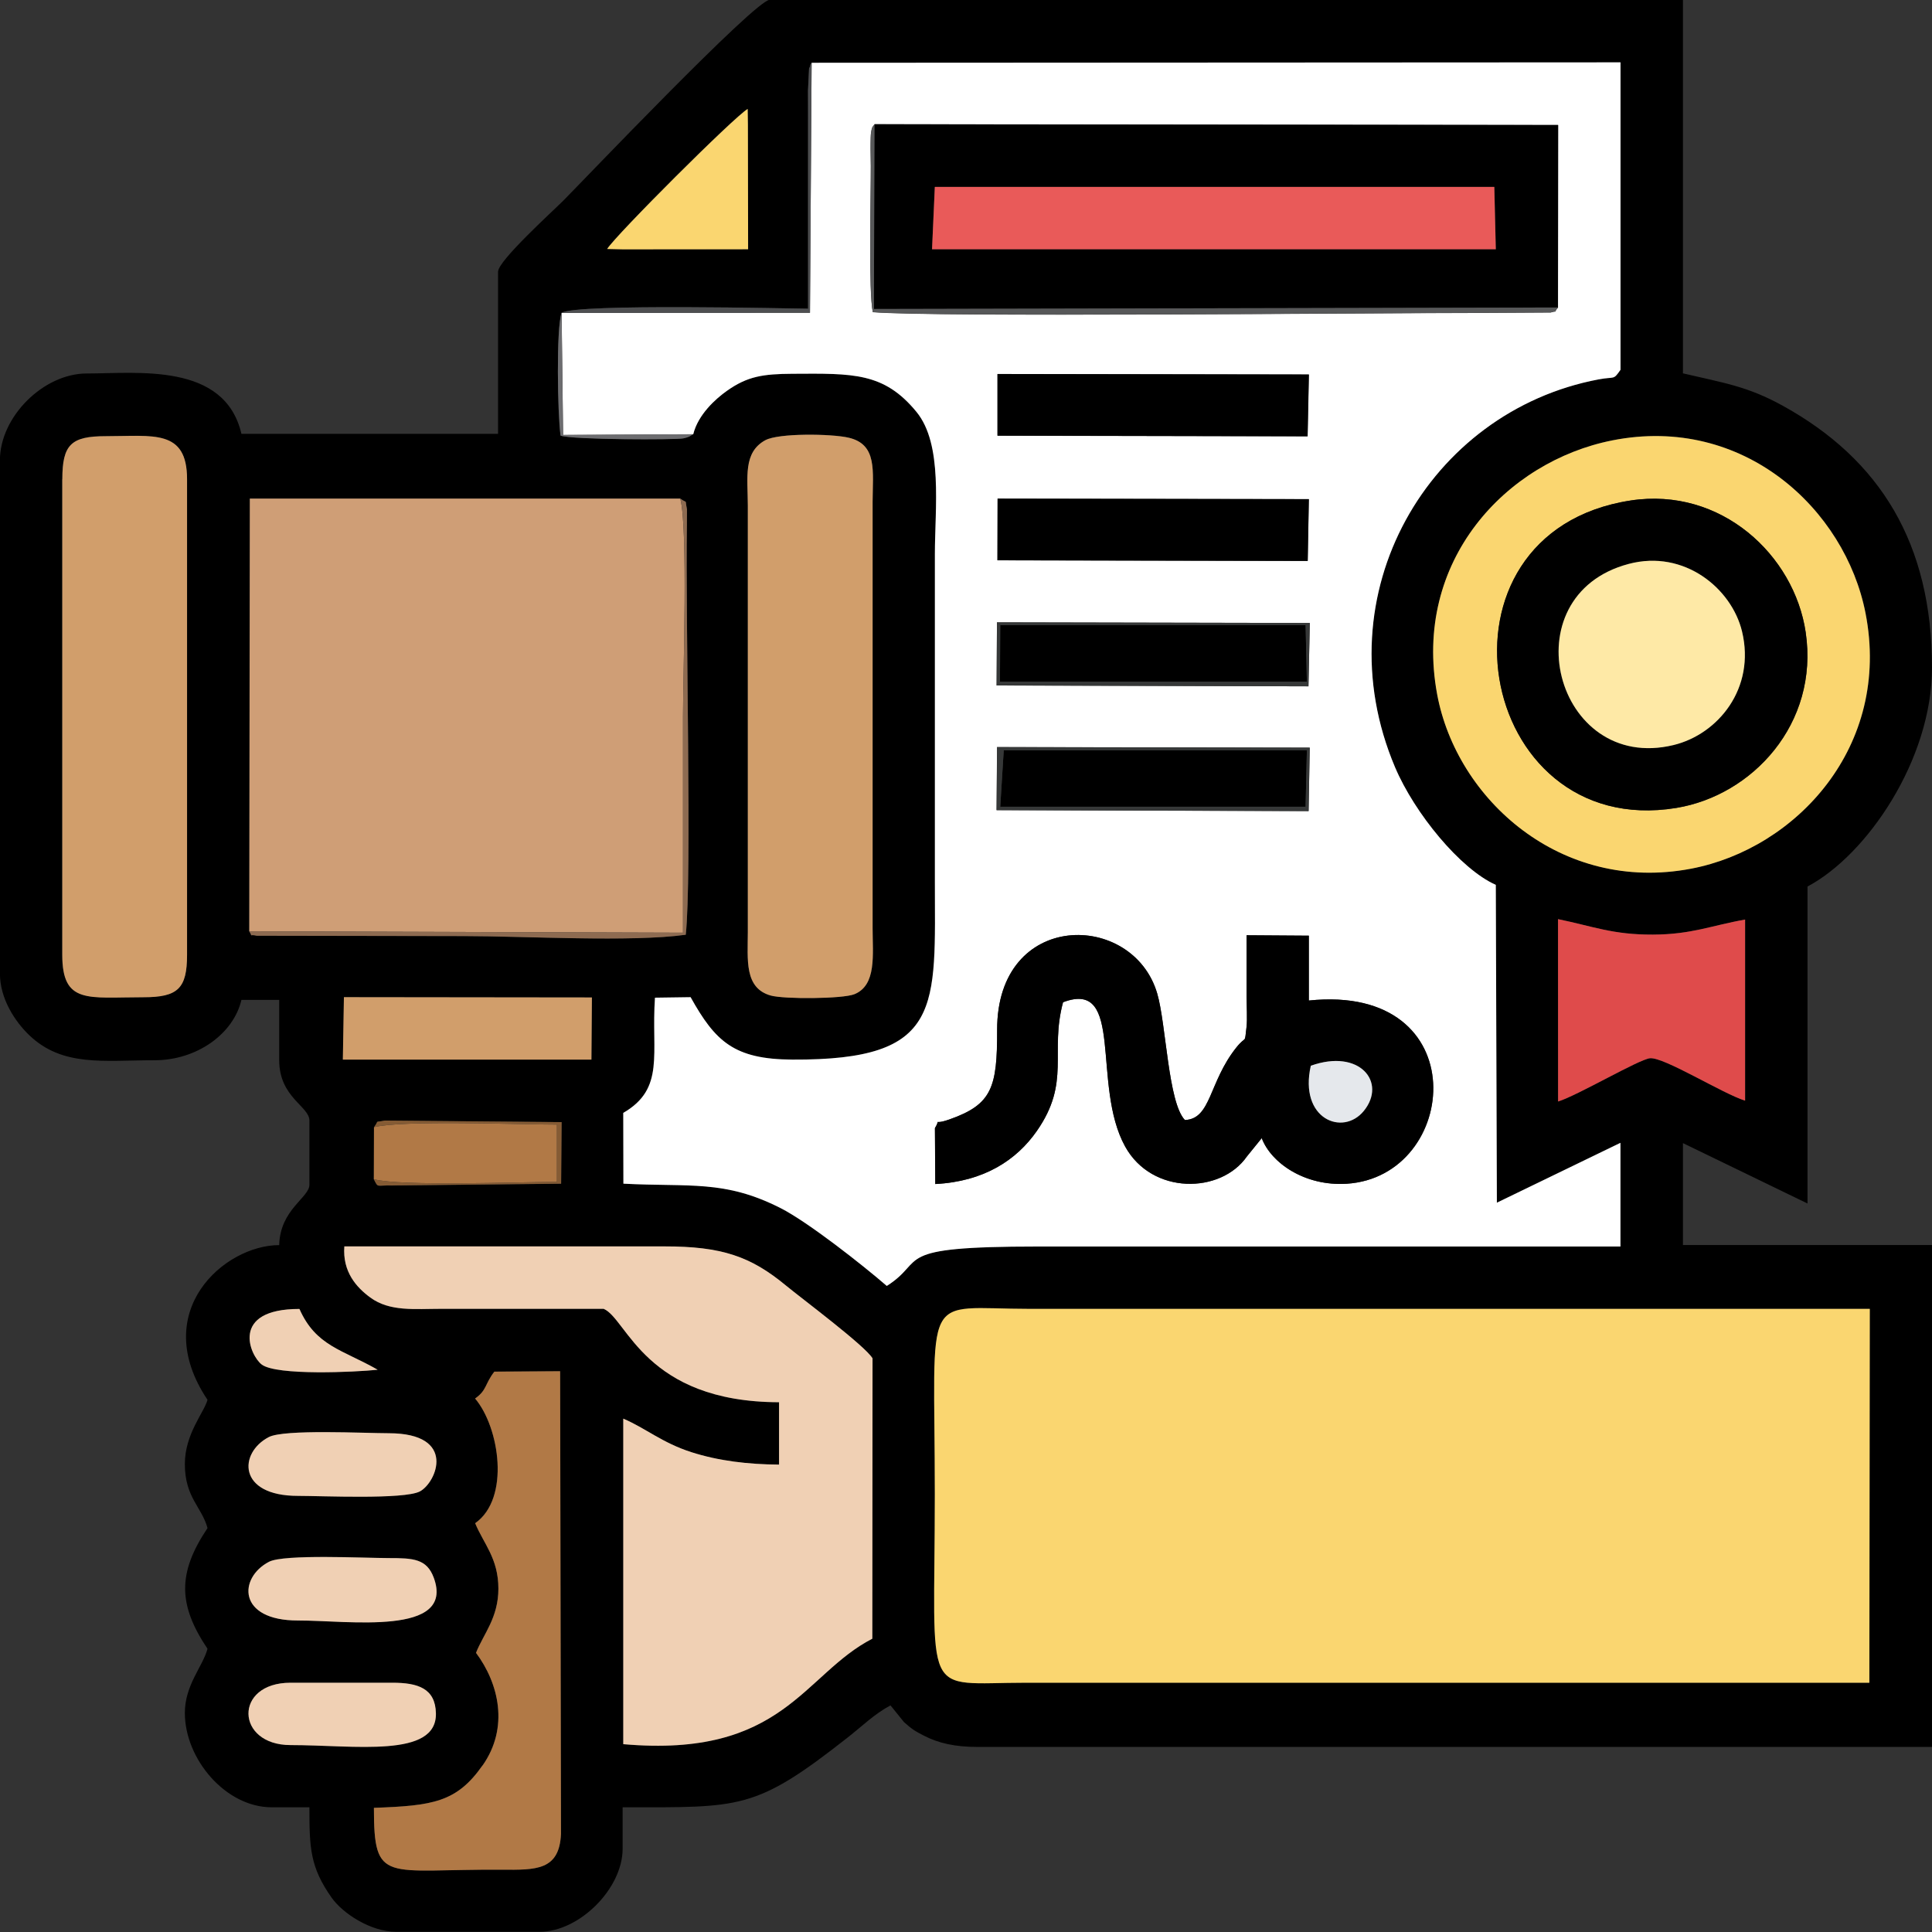 <?xml version="1.0" encoding="UTF-8"?>
<!DOCTYPE svg PUBLIC "-//W3C//DTD SVG 1.1//EN" "http://www.w3.org/Graphics/SVG/1.1/DTD/svg11.dtd">
<!-- Creator: CorelDRAW 2020 (64-Bit) -->
<svg xmlns="http://www.w3.org/2000/svg" xml:space="preserve" width="194.294mm" height="194.294mm" version="1.1" style="shape-rendering:geometricPrecision; text-rendering:geometricPrecision; image-rendering:optimizeQuality; fill-rule:evenodd; clip-rule:evenodd"
viewBox="0 0 271.11 271.11"
 xmlns:xlink="http://www.w3.org/1999/xlink"
 xmlns:xodm="http://www.corel.com/coreldraw/odm/2003">
 <rect x="0" y="0" width="271.11" height="271.11" fill="#333333" stroke="none"/>
 <defs>
  <style type="text/css">
   <![CDATA[
    .fil0 {fill:black}
    .fil13 {fill:#363838}
    .fil14 {fill:#4E4F51}
    .fil10 {fill:#575859}
    .fil16 {fill:#6D6D70}
    .fil15 {fill:#855B34}
    .fil11 {fill:#8E6B51}
    .fil6 {fill:#B17946}
    .fil3 {fill:#CF9E76}
    .fil5 {fill:#D19E6B}
    .fil8 {fill:#DF4B4B}
    .fil12 {fill:#E5E8EC}
    .fil7 {fill:#E95A59}
    .fil4 {fill:#F0D0B4}
    .fil2 {fill:#FAD670}
    .fil9 {fill:#FEE9A6}
    .fil1 {fill:white}
   ]]>
  </style>
 </defs>
 <g id="Capa_x0020_1">
  <g id="_2032362550368">
   <path class="fil0" d="M40.77 244.88c-7.73,0 -8.01,-8.75 0,-8.75l14.3 0c3.58,0 6.03,0.79 6.1,4.3 0.13,6.33 -11.41,4.45 -20.4,4.45zm103.26 -8.75c-14.91,0 -12.85,2.92 -12.85,-26.44 0,-29.31 -2.1,-26.02 13.38,-26.02l117.82 0 -0.06 52.46 -118.29 0zm-106.28 -16.98c2.12,-1.1 13.47,-0.52 16.81,-0.52 3.44,-0 5.33,0.1 6.31,2.76 3.03,8.25 -12.09,5.98 -19.05,6 -8.54,0.02 -8.36,-6.01 -4.07,-8.24zm-0.03 -17.49c2.16,-1.12 13.48,-0.54 16.84,-0.54 9.65,0.01 6.67,6.96 4.35,8.17 -2.22,1.15 -13.77,0.62 -17.09,0.62 -8.54,0.01 -8.33,-6.06 -4.1,-8.25zm28.95 -5.42c1.68,-1.18 1.35,-2.02 2.7,-3.77l9.23 -0.06 0.12 64.92c-0.23,5.16 -3.54,5.06 -8.29,5.03 -16.39,-0.11 -17.96,2.13 -17.96,-8.68 8.23,-0.29 11.6,-0.76 15.24,-5.95 3.76,-5.36 2.27,-11.53 -0.92,-15.81 1.03,-2.62 3.13,-4.91 3.14,-9 0,-4.26 -2.08,-6.32 -3.26,-9.19 4.94,-3.45 3.43,-13.44 -0.01,-17.5zm-13.66 -4.03c-3.18,0.34 -14.19,0.85 -16.28,-0.73 -1.63,-1.23 -4.54,-7.81 5.29,-7.8 2.31,5.22 6,5.69 10.98,8.53zm56.32 4.56c-18.83,-0.04 -21.31,-11.69 -24.6,-13.1 -7.59,0 -15.18,-0.01 -22.77,0 -3.79,0.01 -7.26,0.42 -9.99,-1.58 -1.96,-1.43 -3.92,-3.62 -3.65,-7.18 14.96,0 29.93,0 44.89,-0 8.11,-0 12.16,1.42 17.09,5.5 2.18,1.81 11.09,8.45 12.14,10.21l-0.03 39.34c-9.7,4.98 -12.49,16.78 -34.95,14.8l0 -45.68c3.13,1.33 5.44,3.38 9.54,4.7 3.83,1.23 7.96,1.72 12.32,1.75l0 -8.75zm-56.84 -38.59c0.81,-1.09 -0.07,-0.61 1.51,-0.93l24.81 0.22 -0.07 8.64 -23.7 0.25c-2.29,-0.07 -1.91,0.4 -2.58,-0.87l0.02 -7.3zm-4.22 -18.25l34.8 0.04 -0.07 8.72 -34.88 0 0.15 -8.77zm170.37 -10.95c4.94,1.01 7.65,2.19 13.3,2.17 5.48,-0.02 8.21,-1.28 12.95,-2.11l0 25.41c-3.14,-0.97 -11.39,-6.15 -13.35,-5.95 -1.57,0.16 -10.13,5.21 -12.89,6.07l-0.01 -25.59zm-111.23 -67.22c1.85,-1.01 9.26,-0.91 11.67,-0.35 4.06,0.95 3.39,4.66 3.37,9.01l-0 59.84c0.01,3.68 0.59,7.96 -2.54,9.24 -1.63,0.67 -9.89,0.71 -11.76,0.19 -3.72,-1.05 -3.22,-5 -3.21,-8.9l0 -59.84c-0.01,-3.96 -0.68,-7.46 2.46,-9.19zm-98.67 5.48c0,-4.87 1.24,-6.04 6.09,-6.04 6.66,0 11.41,-1.02 11.41,6.04l0 66.72c0,4.75 -1.27,5.97 -6.12,5.97 -7.8,0 -11.39,1.02 -11.39,-5.97l0 -66.72zm86.72 2.72c1.1,0.79 0.61,-0.07 0.94,1.49 0,0.01 -0.01,1.96 -0.01,2.13 -0.21,14.13 0.73,49.32 -0.16,57.58 -7.6,1.07 -22.7,0.19 -31.09,0.19l-29.09 -0.05c-1.28,-0.27 -0.46,0.33 -1.08,-0.63l0.08 -60.71 60.4 0zm130.79 -8.17c18.43,-3.64 32.69,9.68 35.54,24.24 3.66,18.72 -9.75,33.05 -24.47,35.86 -18.27,3.49 -32.9,-9.73 -35.64,-24.46 -3.49,-18.73 9.7,-32.7 24.58,-35.64zm-128.98 -0.87c-0.37,0.21 -0.45,0.39 -1.4,0.59 -1.01,0.21 -15.59,0.21 -17.21,-0.39 -0.42,-3.02 -0.62,-15.03 0.14,-17.22 2.03,-1.34 32.65,-0.58 34.59,-0.58l0 -26.38c0,-1.41 0.01,-2.83 -0.01,-4.24l0.15 -3.09c0.02,-0.11 0.14,-0.19 0.16,-0.41 0.02,-0.22 0.12,-0.26 0.19,-0.39l113.51 -0.06 0 43.14c-1.04,1.52 -0.75,0.91 -3.08,1.35 -23.78,4.49 -38.87,30.06 -28.56,54.42 2.75,6.49 9.17,14.3 14.14,16.51l0.15 44.6 17.34 -8.4 0 14.55 -81.77 0c-20.95,0 -15.41,1.88 -21.18,5.53 -3.33,-2.88 -11.06,-8.97 -14.92,-10.93 -7.87,-3.99 -12.72,-2.93 -22.04,-3.42l-0.02 -9.93c5.92,-3.43 3.91,-8.28 4.45,-16.17l5 -0.07c3.47,6.22 6.09,8.72 14.28,8.76 21.29,0.11 20,-7.29 20,-25.32l0 -45.54c0,-6.57 1.15,-15.48 -2.59,-20.04 -4.56,-5.56 -8.89,-5.39 -17.4,-5.34 -4.08,0.02 -6.29,0.33 -9.2,2.4 -1.59,1.13 -4.03,3.3 -4.72,6.09zm-12.08 -25.99c1.23,-1.96 17.83,-18.55 19.72,-19.65l0.03 2.18 0.03 17.51 -17.61 0.01 -2.18 -0.05zm-15.3 3.18l0 22.77 -36.01 0c-2.34,-10.06 -14.6,-8.47 -21.71,-8.47 -6.06,0 -12.18,6.06 -12.18,12.18l0 72.01c0,3.57 2.13,6.75 4.08,8.63 4.68,4.52 10.5,3.55 17.63,3.55 5.93,0 11.07,-3.71 12.18,-8.47l5.3 0 0 8.47c0,5.23 4.24,6.45 4.24,8.47l0 9c0,1.8 -4.12,3.46 -4.24,8.47 -7.68,0 -18.37,9.31 -10.06,21.71 -0.47,1.76 -3.18,4.78 -3.18,9 0,4.73 2.38,6.02 3.18,9 -4.24,6.33 -4.13,10.78 0,16.94 -0.67,2.49 -3.18,5.07 -3.18,9 0,6.48 5.73,13.24 12.18,13.24l5.3 0c0,5.67 0.07,8.39 3.15,12.73 1.52,2.13 5.41,4.74 9.03,4.74l20.12 0c5.59,0 11.65,-6.06 11.65,-11.65l0 -5.82c16.65,0 18.57,0.43 31.54,-9.76 2.12,-1.66 3.78,-3.33 6.05,-4.54l1.89 2.34c1.12,1.01 1.57,1.28 2.84,1.93 2,1.03 4.34,1.56 7.45,1.56l133.97 0 0 -70.43 -34.95 0 0 -14.3 17.48 8.47 -0 -44.48c8.35,-4.42 17.47,-17.81 17.47,-30.71 0,-17.36 -7.21,-29.18 -20.95,-36.76 -4.9,-2.7 -8.12,-3.17 -14,-4.54l0 -52.42 -128.14 0c-2.03,0 -26.52,25.73 -28.99,28.2 -1.48,1.48 -9.13,8.42 -9.13,9.93z"/>
   <path class="fil1" d="M131.19 158.33c0.98,-1.63 -0.54,-0.34 2.06,-1.25 5.95,-2.09 6.7,-4.46 6.68,-12.54 -0.04,-16.9 19.09,-16.74 22.47,-5.1 1.25,4.29 1.52,15.3 3.88,17.73 3.71,-0.15 3.32,-5.29 7.21,-10.17 1.46,-1.83 1.13,-0.3 1.44,-2.92 0.12,-1.01 0,-3.16 -0,-4.28 -0.02,-2.8 -0,-5.6 -0,-8.56l8.74 0.06 0 9.1c23.52,-2.45 21.23,24.7 5.31,25.71 -5.86,0.37 -10.59,-2.9 -11.92,-6.4l-2.09 2.58c-3.64,5.24 -13.31,5.42 -17.08,-1.41 -4.78,-8.66 0,-23.54 -8.71,-20.24 -1.91,7.08 1.13,11.17 -3.69,18.08 -2.84,4.06 -7.39,7.08 -14.24,7.43l-0.05 -7.82zm8.73 -53.5l43.87 0.08 -0.16 8.9 -43.79 -0.13 0.07 -8.86zm-0.02 -17.5l43.9 0.09 -0.19 8.89 -43.76 -0.12 0.05 -8.86zm0.09 -17.35l43.68 0.07 -0.16 8.67 -43.53 -0.09 0.02 -8.65zm-0.01 -17.49l43.7 0.07 -0.18 8.67 -43.52 -0.08 0 -8.65zm-17.26 -35.05l95.93 0.11 -0.02 25.61c-0.93,1.07 0.44,0.27 -1.04,0.7l-10.54 0.06c-14.83,0 -76.01,0.61 -84.57,-0.11 -0.61,-2.91 -0.27,-15.86 -0.28,-20.5 -0,-1.05 -0.05,-2.18 -0.03,-3.21 0.01,-0.39 0.01,-1.17 0.07,-1.53 0.15,-0.92 0.27,-0.78 0.48,-1.12zm-43.91 26.48l0.21 17.12 18.26 -0.1c0.69,-2.78 3.13,-4.96 4.72,-6.09 2.91,-2.07 5.12,-2.37 9.2,-2.4 8.51,-0.05 12.84,-0.21 17.4,5.34 3.75,4.56 2.59,13.48 2.59,20.04l0 45.54c0,18.03 1.29,25.43 -20,25.32 -8.18,-0.04 -10.81,-2.54 -14.28,-8.76l-5 0.07c-0.54,7.89 1.46,12.74 -4.45,16.17l0.02 9.93c9.32,0.49 14.17,-0.57 22.04,3.42 3.86,1.95 11.59,8.04 14.92,10.93 5.77,-3.64 0.23,-5.53 21.18,-5.53l81.77 0 -0 -14.55 -17.34 8.4 -0.15 -44.6c-4.97,-2.21 -11.39,-10.03 -14.14,-16.51 -10.31,-24.36 4.78,-49.93 28.56,-54.42 2.33,-0.44 2.03,0.17 3.08,-1.35l0 -43.14 -113.51 0.06 -0.23 35.08 -34.86 0.02z"/>
   <path class="fil2" d="M262.32 236.13l0.06 -52.46 -117.82 0c-15.48,0 -13.38,-3.29 -13.38,26.02 0,29.37 -2.06,26.44 12.85,26.44l118.29 0z"/>
   <path class="fil3" d="M34.97 130.68l60.87 0.2c0,-10.09 0,-20.18 0,-30.27 0,-5.79 0.72,-26.56 -0.38,-30.64l-60.4 -0 -0.08 60.71z"/>
   <path class="fil4" d="M84.72 183.67c3.29,1.4 5.76,13.06 24.6,13.1l0 8.75c-4.36,-0.03 -8.49,-0.52 -12.32,-1.75 -4.1,-1.32 -6.42,-3.37 -9.54,-4.7l0 45.68c22.47,1.99 25.25,-9.81 34.95,-14.8l0.03 -39.34c-1.05,-1.77 -9.96,-8.41 -12.14,-10.21 -4.93,-4.08 -8.98,-5.51 -17.09,-5.5 -14.96,0.01 -29.93,0 -44.89,0 -0.27,3.56 1.69,5.75 3.65,7.18 2.73,2 6.2,1.58 9.99,1.58 7.59,-0.01 15.18,-0 22.77,-0z"/>
   <path class="fil0" d="M131.18 26.23l78.51 0 0.21 8.75 -79.11 0 0.39 -8.75zm87.44 16.92l0.02 -25.61 -95.93 -0.11 -0.08 25.93 95.99 -0.21z"/>
   <path class="fil2" d="M228.82 70.24c12.71,-1.94 22.97,7.67 24.57,18.49 1.9,12.86 -7.53,22.91 -18.16,24.65 -28.24,4.62 -35.84,-38.64 -6.4,-43.14zm-2.57 -8.44c-14.88,2.94 -28.06,16.91 -24.58,35.64 2.74,14.73 17.38,27.95 35.64,24.46 14.72,-2.81 28.13,-17.14 24.47,-35.86 -2.85,-14.56 -17.1,-27.89 -35.54,-24.24z"/>
   <path class="fil5" d="M107.4 61.77c-3.15,1.72 -2.47,5.23 -2.46,9.19l-0 59.84c-0.01,3.9 -0.51,7.85 3.21,8.9 1.87,0.53 10.12,0.48 11.76,-0.19 3.12,-1.28 2.54,-5.56 2.54,-9.24l0 -59.84c0.02,-4.35 0.69,-8.07 -3.37,-9.01 -2.41,-0.56 -9.82,-0.66 -11.67,0.35z"/>
   <path class="fil5" d="M8.74 67.25l0 66.72c0,6.99 3.58,5.97 11.39,5.97 4.85,0 6.12,-1.23 6.12,-5.97l0 -66.72c0,-7.07 -4.75,-6.04 -11.41,-6.04 -4.85,0 -6.09,1.17 -6.09,6.04z"/>
   <path class="fil0" d="M183.94 149.55c6.86,-2.45 10.7,2.33 7.44,6.34 -2.94,3.61 -9.13,1.14 -7.44,-6.34zm-52.75 8.78l0.05 7.82c6.85,-0.35 11.41,-3.37 14.24,-7.43 4.82,-6.91 1.78,-10.99 3.69,-18.08 8.72,-3.3 3.93,11.58 8.71,20.24 3.77,6.83 13.44,6.65 17.08,1.41l2.09 -2.58c1.32,3.5 6.06,6.77 11.92,6.4 15.91,-1.01 18.21,-28.16 -5.31,-25.71l0 -9.1 -8.74 -0.06c0,2.97 -0.01,5.77 0,8.56 0.01,1.12 0.12,3.27 0,4.28 -0.31,2.62 0.02,1.09 -1.44,2.92 -3.89,4.88 -3.5,10.01 -7.21,10.17 -2.35,-2.42 -2.63,-13.44 -3.88,-17.73 -3.38,-11.64 -22.51,-11.8 -22.47,5.1 0.02,8.08 -0.72,10.44 -6.68,12.54 -2.61,0.92 -1.09,-0.38 -2.06,1.25z"/>
   <path class="fil0" d="M228.56 79.13c7.8,-2.06 14.44,3.46 15.89,9.47 1.93,8 -3.36,14.44 -9.61,15.95 -16.62,4.02 -23.12,-20.98 -6.28,-25.42zm0.26 -8.9c-29.44,4.5 -21.84,47.76 6.4,43.14 10.64,-1.74 20.06,-11.79 18.16,-24.65 -1.6,-10.82 -11.86,-20.43 -24.57,-18.49z"/>
   <path class="fil6" d="M67.71 247.74c-3.64,5.19 -7.01,5.65 -15.24,5.95 0,10.81 1.56,8.57 17.96,8.68 4.76,0.03 8.07,0.13 8.29,-5.03l-0.12 -64.92 -9.23 0.06c-1.36,1.75 -1.02,2.59 -2.7,3.77 3.44,4.06 4.95,14.05 0.01,17.5 1.18,2.87 3.26,4.93 3.26,9.19 -0,4.09 -2.11,6.38 -3.14,9 3.19,4.28 4.68,10.46 0.92,15.81z"/>
   <polygon class="fil7" points="130.79,34.98 209.9,34.98 209.69,26.23 131.18,26.23 "/>
   <path class="fil8" d="M218.64 154.57c2.76,-0.86 11.32,-5.91 12.89,-6.07 1.96,-0.2 10.21,4.98 13.35,5.95l0 -25.41c-4.73,0.83 -7.47,2.09 -12.95,2.11 -5.65,0.02 -8.36,-1.16 -13.3,-2.17l0.01 25.59z"/>
   <path class="fil9" d="M228.56 79.13c-16.83,4.44 -10.33,29.44 6.28,25.42 6.24,-1.51 11.54,-7.95 9.61,-15.95 -1.45,-6.01 -8.09,-11.53 -15.89,-9.47z"/>
   <polygon class="fil0" points="139.97,61.13 183.48,61.22 183.66,52.55 139.97,52.48 "/>
   <polygon class="fil0" points="139.96,78.62 183.5,78.71 183.66,70.04 139.98,69.97 "/>
   <polygon class="fil0" points="140.32,95.66 183.39,95.66 183.21,87.72 140.36,87.72 "/>
   <polygon class="fil0" points="140.36,113.21 183.21,113.21 183.39,105.28 140.85,105.28 "/>
   <polygon class="fil5" points="48.11,148.69 82.99,148.69 83.06,139.97 48.26,139.93 "/>
   <path class="fil4" d="M37.75 219.16c-4.29,2.23 -4.47,8.26 4.07,8.24 6.96,-0.02 22.08,2.25 19.05,-6 -0.98,-2.66 -2.87,-2.76 -6.31,-2.76 -3.34,0 -14.69,-0.58 -16.81,0.52z"/>
   <path class="fil4" d="M37.72 201.66c-4.22,2.19 -4.44,8.26 4.1,8.25 3.32,-0 14.87,0.53 17.09,-0.62 2.33,-1.21 5.3,-8.16 -4.35,-8.17 -3.36,-0 -14.68,-0.59 -16.84,0.54z"/>
   <path class="fil4" d="M40.77 244.88c8.99,0 20.53,1.87 20.4,-4.45 -0.07,-3.51 -2.53,-4.3 -6.1,-4.3l-14.3 0c-8.01,0 -7.73,8.75 0,8.75z"/>
   <path class="fil6" d="M52.46 165.48c3.96,1.02 20.43,0.37 25.69,0.37l0 -8.04c-5.29,0 -21.66,-0.65 -25.67,0.36l-0.02 7.3z"/>
   <path class="fil2" d="M85.19 34.94l2.18 0.05 17.61 -0.01 -0.03 -17.51 -0.03 -2.18c-1.89,1.1 -18.5,17.69 -19.72,19.65z"/>
   <path class="fil4" d="M53 192.21c-4.98,-2.84 -8.67,-3.31 -10.98,-8.53 -9.83,-0.01 -6.93,6.57 -5.29,7.8 2.09,1.58 13.1,1.07 16.28,0.73z"/>
   <path class="fil10" d="M218.62 43.15l-95.99 0.21 0.08 -25.93c-0.2,0.34 -0.33,0.2 -0.48,1.12 -0.06,0.37 -0.07,1.14 -0.07,1.53 -0.02,1.03 0.03,2.16 0.03,3.21 0.01,4.64 -0.33,17.59 0.28,20.5 8.56,0.72 69.75,0.11 84.57,0.11l10.54 -0.06c1.48,-0.43 0.11,0.37 1.04,-0.7z"/>
   <path class="fil11" d="M34.97 130.68c0.62,0.96 -0.2,0.35 1.08,0.63l29.09 0.05c8.4,0 23.49,0.88 31.09,-0.19 0.88,-8.26 -0.05,-43.45 0.16,-57.58 0,-0.17 0.01,-2.12 0.01,-2.13 -0.33,-1.57 0.15,-0.71 -0.94,-1.49 1.1,4.07 0.38,24.85 0.38,30.64 0,10.09 0,20.18 0,30.27l-60.87 -0.2z"/>
   <path class="fil12" d="M183.94 149.55c-1.69,7.49 4.5,9.95 7.44,6.34 3.26,-4.01 -0.58,-8.79 -7.44,-6.34z"/>
   <path class="fil13" d="M140.85 105.28l42.54 0 -0.18 7.93 -42.85 0 0.49 -7.93zm-1.01 8.41l43.79 0.13 0.16 -8.9 -43.87 -0.08 -0.07 8.86z"/>
   <path class="fil13" d="M140.36 87.72l42.85 0 0.18 7.93 -43.07 0 0.04 -7.93zm-0.51 8.47l43.76 0.12 0.19 -8.89 -43.9 -0.09 -0.05 8.86z"/>
   <path class="fil14" d="M78.8 43.91l34.86 -0.02 0.23 -35.08c-0.06,0.13 -0.17,0.17 -0.19,0.39 -0.02,0.23 -0.14,0.3 -0.16,0.41l-0.15 3.09c0.01,1.41 0.01,2.83 0.01,4.24l0 26.38c-1.95,0 -32.56,-0.76 -34.59,0.58z"/>
   <path class="fil15" d="M52.46 165.48c0.66,1.28 0.29,0.81 2.58,0.87l23.7 -0.25 0.07 -8.64 -24.81 -0.22c-1.58,0.33 -0.71,-0.16 -1.51,0.93 4.01,-1.02 20.38,-0.36 25.67,-0.36l0 8.04c-5.26,0 -21.73,0.65 -25.69,-0.37z"/>
   <path class="fil16" d="M97.27 60.93l-18.26 0.1 -0.21 -17.12c-0.76,2.19 -0.56,14.2 -0.14,17.22 1.62,0.6 16.21,0.6 17.21,0.39 0.95,-0.2 1.02,-0.38 1.4,-0.59z"/>
  </g>
 </g>
</svg>
